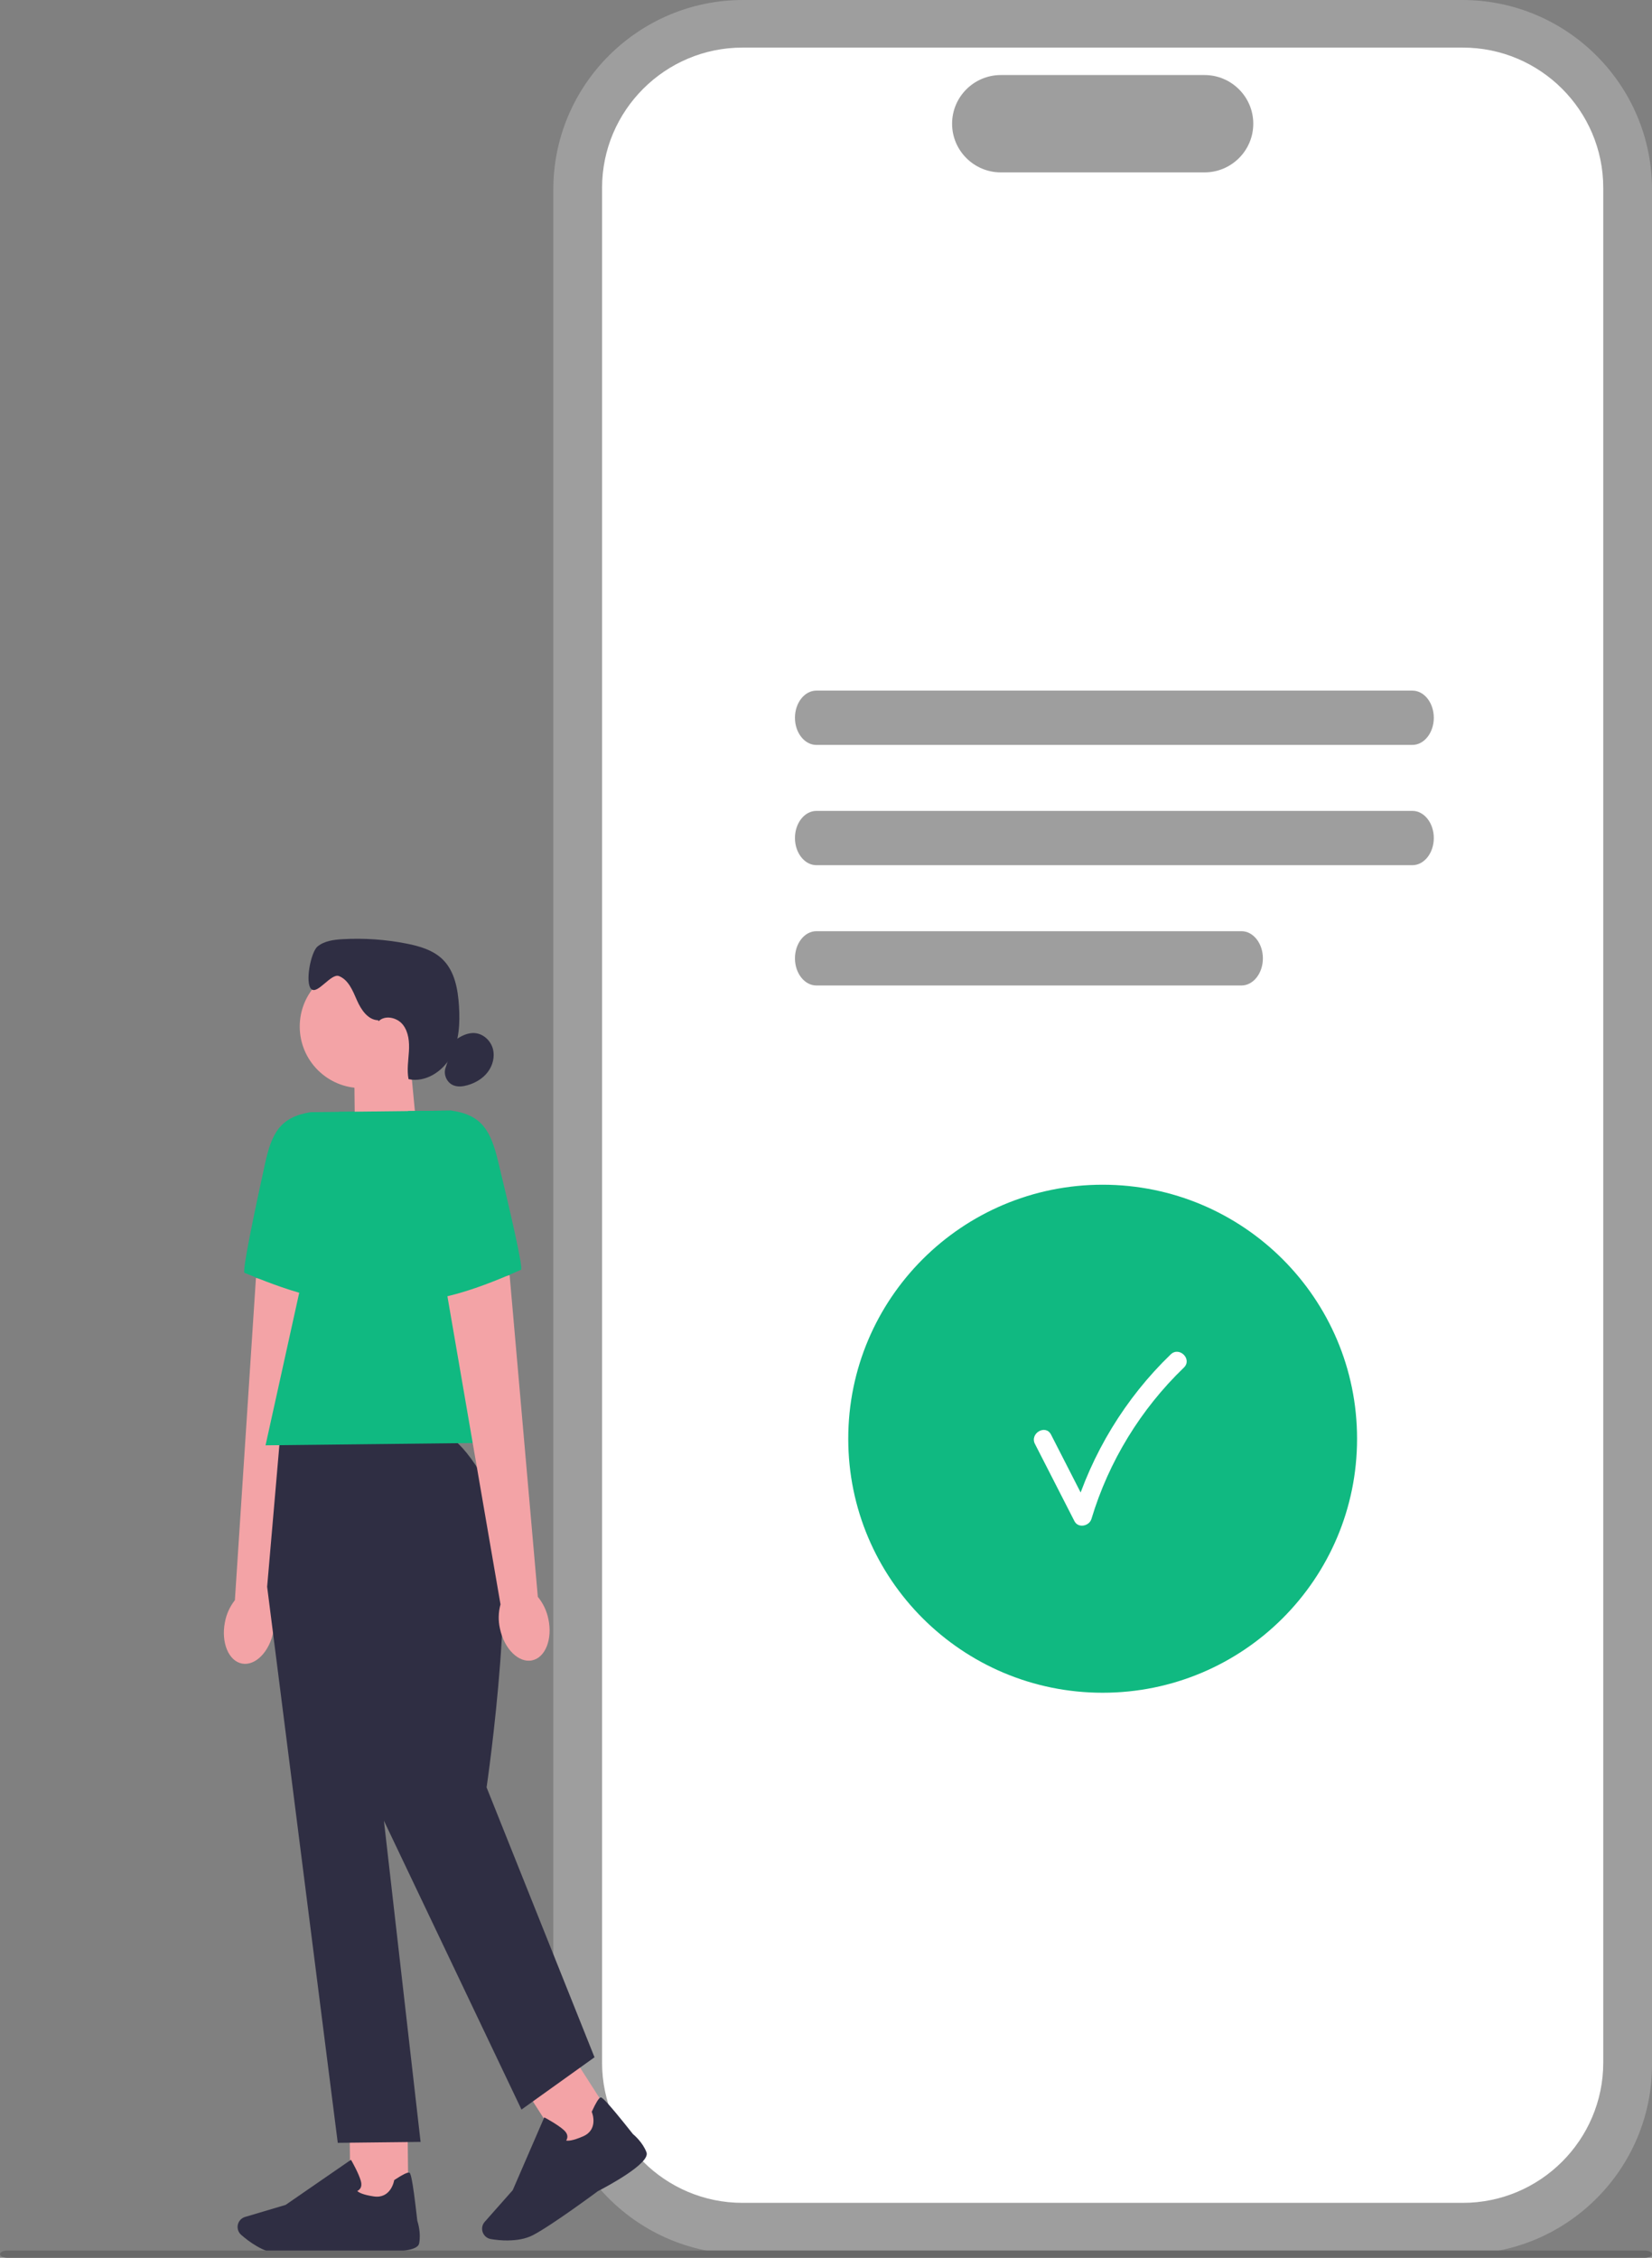 <svg width="120" height="164" viewBox="0 0 120 164" fill="none" xmlns="http://www.w3.org/2000/svg">
<rect x="0" y="0" width="120" height="164" fill="#808080" stroke="none"/>
<g clip-path="url(#clip0_1559_31)">
<path d="M106.219 163.735H53.974C46.375 163.735 40.193 157.563 40.193 149.976V13.759C40.193 6.172 46.375 0 53.974 0H106.219C113.819 0 120 6.172 120 13.759V149.976C120 157.563 113.819 163.735 106.219 163.735Z" fill="#9E9E9E"/>
<path d="M106.257 160.011H53.936C48.312 160.011 43.734 155.44 43.734 149.825V13.643C43.734 8.028 48.312 3.457 53.936 3.457H106.257C111.881 3.457 116.459 8.028 116.459 13.643V149.825C116.459 155.44 111.881 160.011 106.257 160.011Z" fill="white"/>
<path d="M87.496 12.522H72.701C70.747 12.522 69.159 10.937 69.159 8.986C69.159 7.036 70.747 5.451 72.701 5.451H87.496C89.449 5.451 91.037 7.036 91.037 8.986C91.037 10.937 89.449 12.522 87.496 12.522Z" fill="#9E9E9E"/>
<path d="M102.594 54.108H59.301C58.443 54.108 57.745 53.222 57.745 52.136C57.745 51.05 58.443 50.164 59.301 50.164H102.594C103.452 50.164 104.15 51.05 104.15 52.136C104.15 53.222 103.452 54.108 102.594 54.108Z" fill="#9E9E9E"/>
<path d="M102.594 62.846H59.301C58.443 62.846 57.745 61.959 57.745 60.874C57.745 59.788 58.443 58.902 59.301 58.902H102.594C103.452 58.902 104.15 59.788 104.15 60.874C104.15 61.959 103.452 62.846 102.594 62.846Z" fill="#9E9E9E"/>
<path d="M90.179 71.583H59.301C58.443 71.583 57.745 70.697 57.745 69.612C57.745 68.526 58.443 67.64 59.301 67.64H90.179C91.037 67.64 91.735 68.526 91.735 69.612C91.735 70.697 91.037 71.583 90.179 71.583Z" fill="#9E9E9E"/>
<path d="M80.096 122.957C90.302 122.957 98.576 114.697 98.576 104.507C98.576 94.316 90.302 86.056 80.096 86.056C69.89 86.056 61.616 94.316 61.616 104.507C61.616 114.697 69.89 122.957 80.096 122.957Z" fill="#10B981"/>
<path d="M75.181 104.89C76.136 106.757 77.091 108.626 78.046 110.492C78.319 111.03 79.122 110.859 79.282 110.33C80.535 106.16 82.861 102.359 85.997 99.337C86.624 98.732 85.667 97.778 85.039 98.381C81.738 101.562 79.296 105.584 77.975 109.971L79.212 109.809C78.257 107.942 77.302 106.073 76.347 104.207C75.952 103.432 74.783 104.115 75.178 104.887H75.181V104.89Z" fill="white"/>
<path d="M30.278 82.188L25.798 83.714L25.727 77.256L29.805 77.21L30.278 82.188Z" fill="#F3A3A6"/>
<path d="M26.253 79.038C28.727 79.038 30.733 77.036 30.733 74.565C30.733 72.095 28.727 70.092 26.253 70.092C23.778 70.092 21.773 72.095 21.773 74.565C21.773 77.036 23.778 79.038 26.253 79.038Z" fill="#F3A3A6"/>
<path d="M27.478 74.109C26.728 74.095 26.228 73.344 25.927 72.656C25.627 71.97 25.319 71.178 24.623 70.9C24.053 70.673 23.068 72.259 22.613 71.845C22.14 71.413 22.573 69.16 23.065 68.753C23.558 68.345 24.237 68.258 24.875 68.221C26.436 68.131 28.005 68.24 29.539 68.542C30.486 68.728 31.465 69.015 32.155 69.69C33.029 70.546 33.264 71.851 33.34 73.072C33.419 74.32 33.359 75.63 32.764 76.732C32.166 77.831 30.903 78.652 29.677 78.387C29.547 77.726 29.663 77.045 29.704 76.37C29.745 75.697 29.685 74.971 29.269 74.438C28.852 73.906 27.97 73.704 27.497 74.184" fill="#2F2E43"/>
<path d="M33.005 75.597C33.449 75.265 33.981 74.984 34.533 75.046C35.131 75.111 35.64 75.597 35.8 76.175C35.959 76.753 35.794 77.393 35.431 77.871C35.069 78.35 34.525 78.668 33.946 78.83C33.611 78.925 33.246 78.965 32.924 78.83C32.45 78.633 32.191 78.036 32.369 77.555" fill="#2F2E43"/>
<path d="M16.334 117.855C16.053 119.327 16.613 120.664 17.59 120.84C18.564 121.015 19.584 119.962 19.865 118.49C19.987 117.904 19.959 117.296 19.786 116.721L23.233 93.651L18.591 92.833L17.062 116.232C16.689 116.71 16.437 117.266 16.334 117.858V117.855Z" fill="#F3A3A6"/>
<path d="M25.717 80.751L22.554 80.786C20.322 81.148 19.727 82.347 19.245 84.551C18.507 87.914 17.566 92.395 17.763 92.457C18.079 92.56 23.49 95.028 26.228 94.418L25.717 80.751Z" fill="#10B981"/>
<path d="M29.6 154.071L25.391 154.118L25.457 160.079L29.666 160.032L29.6 154.071Z" fill="#F3A3A6"/>
<path d="M21.388 163.735C20.944 163.741 20.552 163.735 20.254 163.711C19.134 163.622 18.06 162.809 17.517 162.333C17.273 162.12 17.192 161.774 17.314 161.477C17.4 161.264 17.579 161.102 17.801 161.034L20.747 160.159L25.495 156.883L25.549 156.977C25.57 157.012 26.049 157.852 26.212 158.422C26.274 158.638 26.26 158.819 26.171 158.96C26.109 159.057 26.022 159.114 25.952 159.149C26.038 159.238 26.312 159.419 27.15 159.543C28.37 159.724 28.617 158.457 28.625 158.403L28.633 158.36L28.668 158.336C29.244 157.955 29.599 157.782 29.723 157.817C29.802 157.839 29.929 157.877 30.313 161.312C30.348 161.42 30.6 162.209 30.443 162.968C30.272 163.795 26.666 163.549 25.946 163.492C25.925 163.495 23.23 163.716 21.383 163.735H21.388Z" fill="#2F2E43"/>
<path d="M41.531 149.246L37.984 151.51L41.2 156.532L44.747 154.269L41.531 149.246Z" fill="#F3A3A6"/>
<path d="M36.93 162.744C36.435 162.749 35.981 162.695 35.656 162.641C35.337 162.587 35.085 162.339 35.031 162.02C34.99 161.791 35.058 161.561 35.21 161.388L37.244 159.09L39.535 153.801L39.633 153.852C39.668 153.871 40.52 154.33 40.961 154.727C41.129 154.879 41.213 155.038 41.213 155.205C41.213 155.322 41.169 155.416 41.126 155.481C41.248 155.511 41.575 155.519 42.352 155.181C43.483 154.689 43.02 153.485 42.998 153.436L42.982 153.396L43.001 153.358C43.288 152.731 43.499 152.396 43.62 152.358C43.699 152.337 43.826 152.299 45.974 155.011C46.061 155.084 46.694 155.619 46.962 156.345C47.254 157.137 44.067 158.833 43.423 159.165C43.404 159.181 40.074 161.653 38.705 162.36C38.161 162.641 37.515 162.733 36.925 162.739L36.93 162.744Z" fill="#2F2E43"/>
<path d="M32.136 104.174L20.352 104.304L19.405 115.259L24.535 155.651L30.551 155.583L27.887 132.252L37.88 153.234L43.185 149.436L35.345 129.832C35.345 129.832 37.877 112.65 35.691 108.401C33.505 104.153 32.139 104.169 32.139 104.169V104.174H32.136Z" fill="#2F2E43"/>
<path d="M38.005 104.777L19.289 104.985L24.635 80.764L32.791 80.672L38.005 104.777Z" fill="#10B981"/>
<path d="M39.832 117.596C40.146 119.062 39.616 120.41 38.645 120.607C37.674 120.805 36.632 119.776 36.318 118.309C36.183 117.725 36.197 117.118 36.356 116.537L32.395 93.548L37.019 92.627L39.067 115.989C39.451 116.459 39.713 117.01 39.832 117.599V117.596Z" fill="#F3A3A6"/>
<path d="M29.628 80.707L32.791 80.672C35.031 80.986 35.651 82.171 36.184 84.365C36.995 87.711 38.037 92.168 37.842 92.236C37.525 92.344 32.174 94.931 29.423 94.383L29.631 80.707H29.628Z" fill="#10B981"/>
<path d="M120 163.735C120 163.881 119.755 164 119.453 164H0.547C0.245 164 0 163.881 0 163.735C0 163.589 0.245 163.471 0.547 163.471H119.453C119.755 163.471 120 163.589 120 163.735Z" fill="#686868"/>
</g>
<defs>
<clipPath id="clip0_1559_31">
<rect width="120" height="164" fill="white"/>
</clipPath>
</defs>
</svg>
